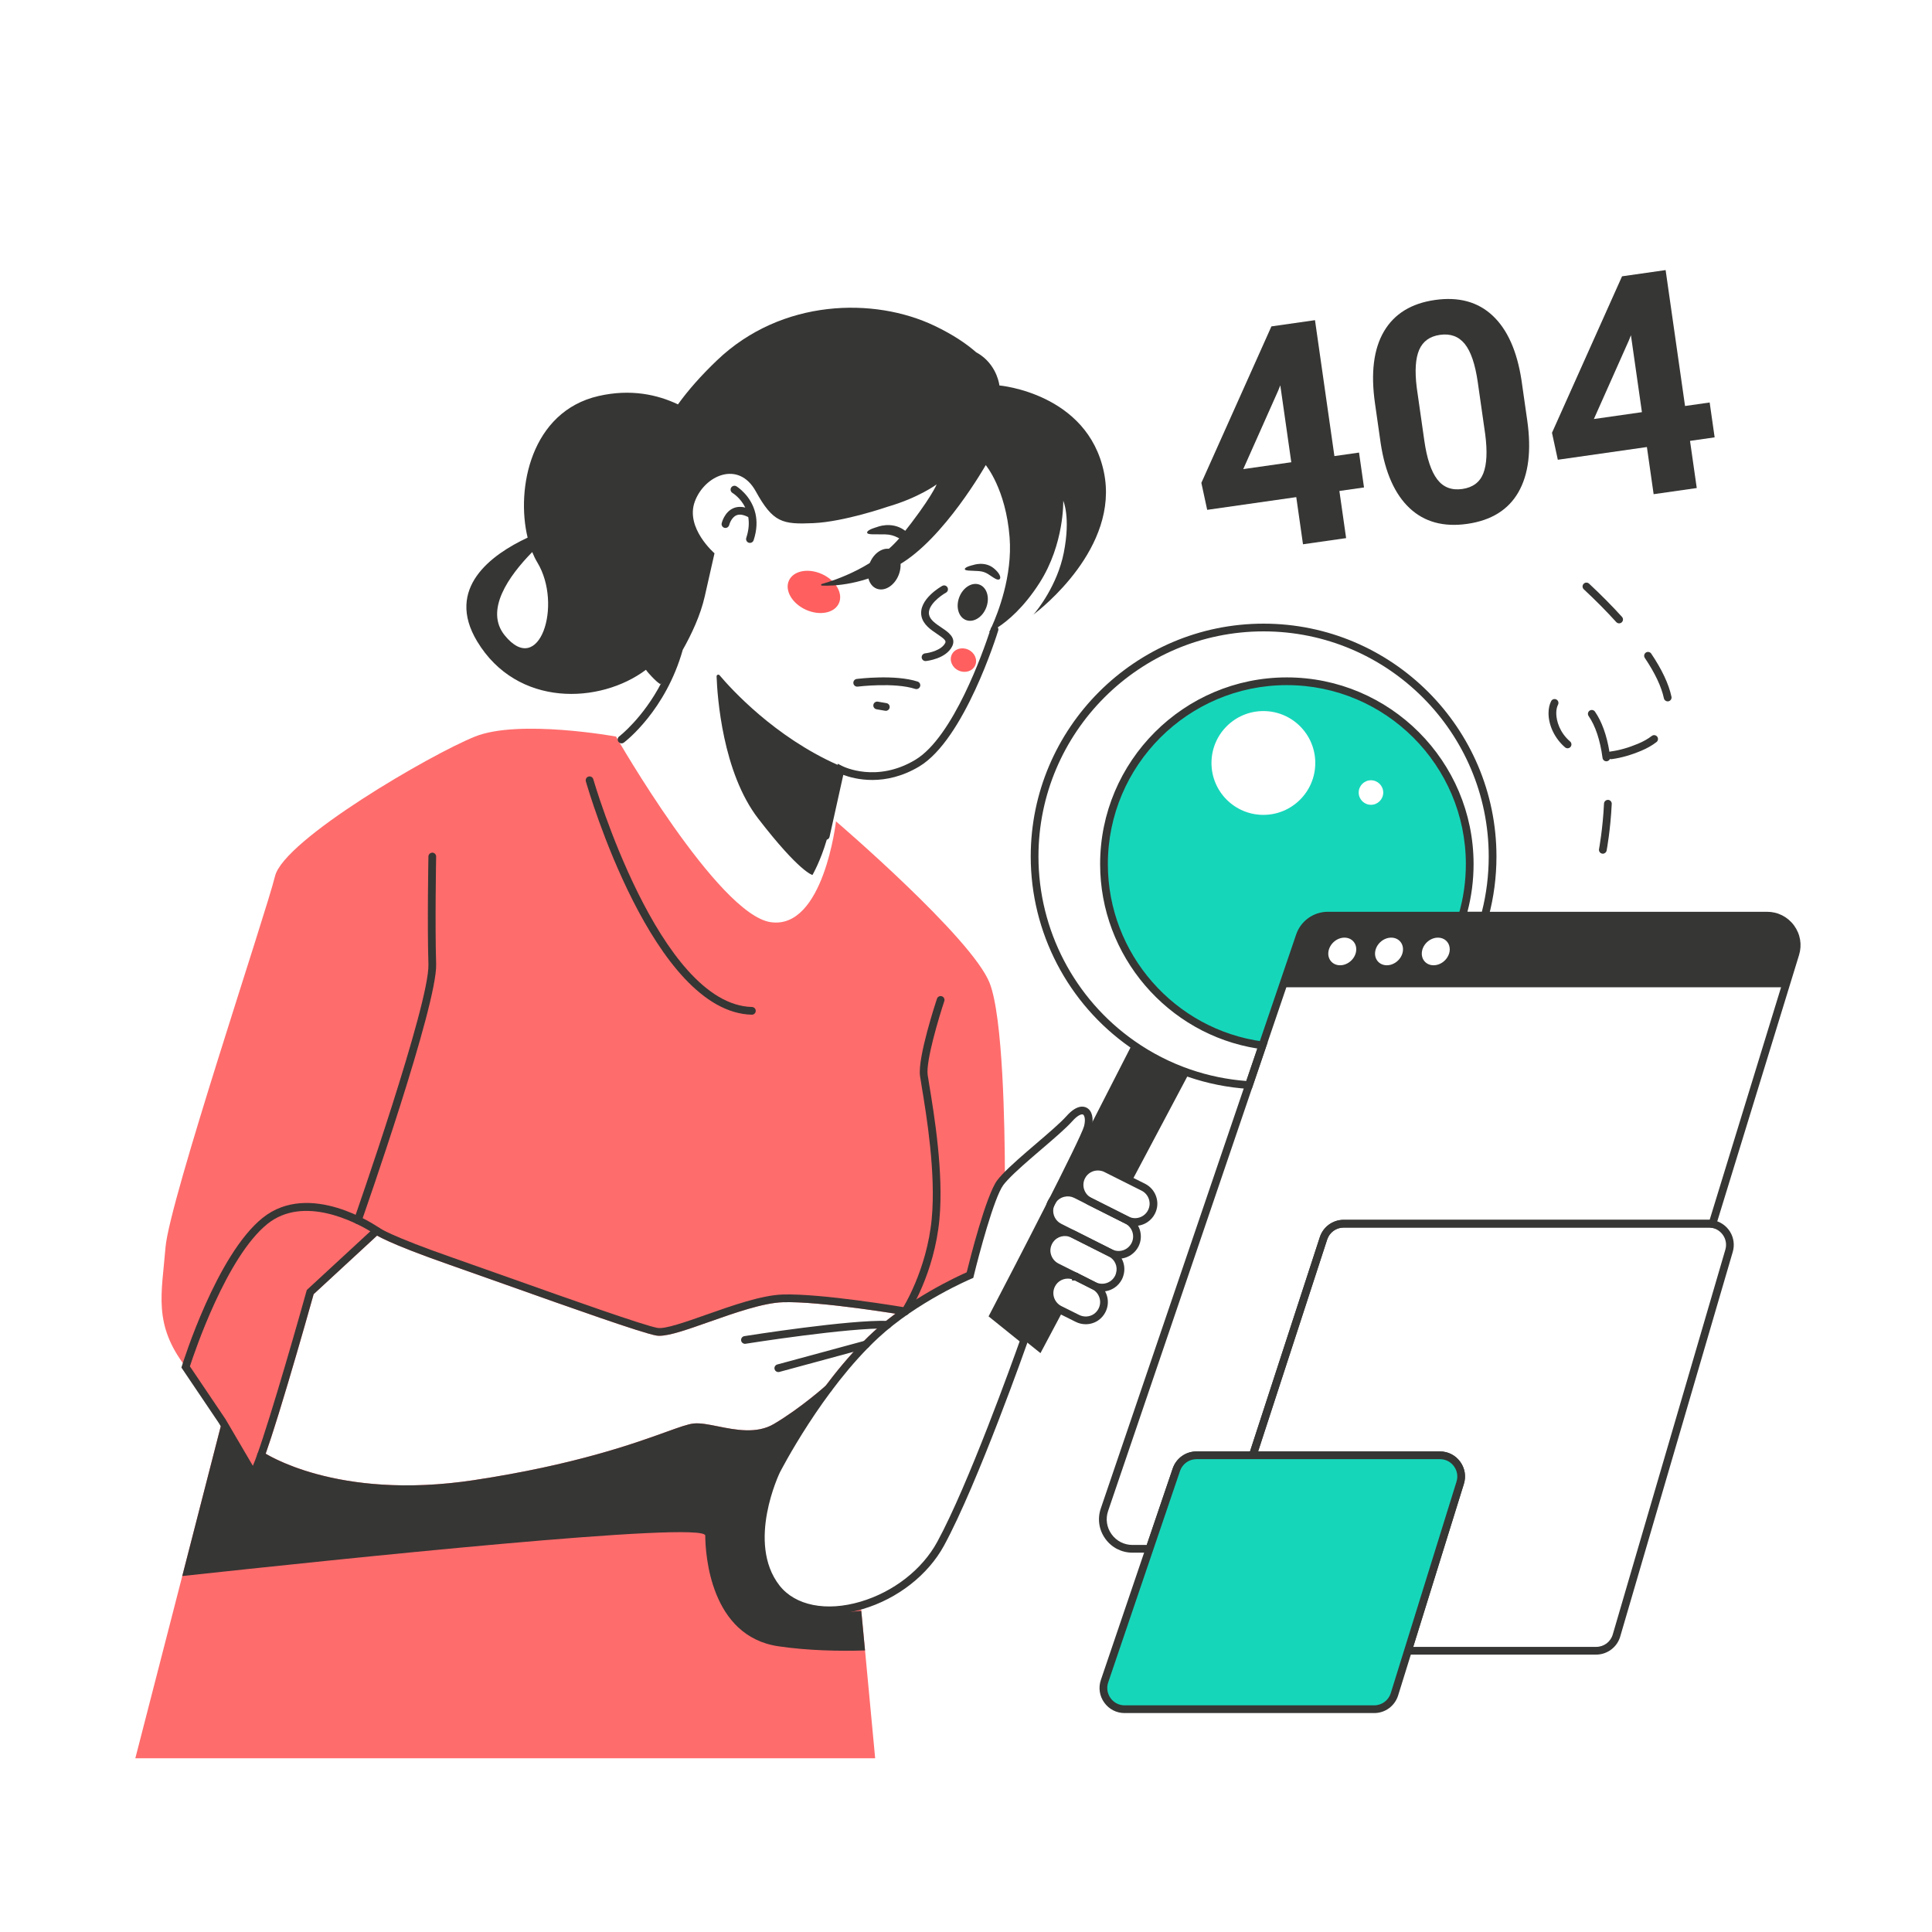 <?xml version="1.0" encoding="iso-8859-1"?>
<!-- Generator: Adobe Illustrator 25.0.0, SVG Export Plug-In . SVG Version: 6.00 Build 0)  -->
<svg version="1.1" xmlns="http://www.w3.org/2000/svg" xmlns:xlink="http://www.w3.org/1999/xlink" x="0px" y="0px" width="500px"
	 height="500px" viewBox="0 0 500 500" enable-background="new 0 0 500 500" xml:space="preserve">
<g id="Background">
</g>
<g id="Object">
	<g>
		<g>
			<path fill="#FF6C6C" d="M256.132,254.44c-4.56-11.72-39.78-41.88-39.78-41.88s-3.2,28.05-16.87,26.1
				c-13.68-1.95-40.06-48.04-40.06-48.04s-25.08-4.57-36.48,0c-11.39,4.55-49.5,26.71-51.77,36.14
				c-2.28,9.44-27.36,84.02-28.34,96.07c-0.97,12.05-3.25,19.86,5.22,30.93c8.47,11.07,9.43,14,9.43,14l-0.34,1.33l-9.97,38.79
				l-12.15,47.16h191.47l-2.62-27.9l-0.97-10.25l-0.09-0.93c0,0,0.07-0.17,0.2-0.5c-8.62,2.56-17.39,1.48-22.08-4.54
				c-9.11-11.73,0-30.29,0-30.29s10.91-21.49,25.78-35.22c10.37-9.58,24.32-15.42,24.32-15.42s4.78-19.75,7.81-23.88
				c0.32-0.43,0.73-0.92,1.23-1.44C260.042,291.38,259.572,263.28,256.132,254.44z M226.032,344.68
				c-4.54,4.19-8.73,9.13-12.36,13.96c-0.44,0.4-6.64,5.89-13.41,9.89c-4.43,2.63-9.98,1.51-14.43,0.62
				c-2.47-0.5-4.59-0.93-6.33-0.75c-1.46,0.15-3.71,0.96-7.12,2.19c-8.26,2.98-23.64,8.52-49.75,12.47
				c-32.06,4.84-50.3-4.72-53.87-6.85c1.25-3.53,3.06-9.18,5.75-18.22c3.15-10.56,6.15-21.23,6.66-23.06l16.42-15.16
				c1.58,0.91,6.2,3.16,18.84,7.58c4.16,1.46,9.25,3.27,14.62,5.17c16.47,5.86,35.15,12.49,38.78,13.11
				c0.25,0.05,0.53,0.07,0.83,0.07c2.67,0,7.22-1.61,12.84-3.59c6.55-2.31,13.98-4.93,19.1-5.09c7.79-0.26,23.23,2.03,29.14,2.96
				C229.782,341.43,227.852,343,226.032,344.68z"/>
			<path fill="#16D6BA" d="M333.032,176.31c-26.13,0-47.32,21.19-47.32,47.32c0,24.01,17.87,43.83,41.02,46.91l5.12-15.04
				l4.54-13.34c1.06-3.1,3.98-5.19,7.26-5.19h34.8c1.25-4.23,1.91-8.71,1.91-13.34C380.362,197.5,359.182,176.31,333.032,176.31z
				 M326.961,210.888c-7.419,0-13.433-6.014-13.433-13.433c0-7.419,6.014-13.433,13.433-13.433c7.419,0,13.433,6.014,13.433,13.433
				C340.394,204.874,334.38,210.888,326.961,210.888z M354.804,208.283c-1.754,0-3.175-1.422-3.175-3.175
				c0-1.753,1.422-3.175,3.175-3.175s3.175,1.422,3.175,3.175C357.979,206.861,356.557,208.283,354.804,208.283z"/>
			<path fill="#363634" d="M234.289,340.376c-0.187,0-0.376-0.052-0.545-0.162c-0.463-0.301-0.594-0.92-0.292-1.383
				c0.064-0.099,6.421-10.01,7.684-23.477c1.103-11.764-1.387-26.833-2.584-34.075c-0.197-1.195-0.355-2.152-0.45-2.814
				c-0.677-4.738,4.176-19.375,4.383-19.997c0.174-0.523,0.74-0.808,1.265-0.632c0.524,0.175,0.807,0.741,0.632,1.265
				c-1.368,4.104-4.807,15.534-4.301,19.081c0.093,0.652,0.249,1.594,0.443,2.771c1.21,7.325,3.729,22.566,2.602,34.587
				c-1.311,13.979-7.727,23.963-8,24.381C234.935,340.216,234.615,340.376,234.289,340.376z"/>
			<path fill="#363634" d="M214.612,417.748c-6.103,0-11.304-2.151-14.469-6.213c-9.386-12.086-0.492-30.564-0.108-31.345
				c0.116-0.229,11.169-21.821,26-35.514c9.311-8.602,21.61-14.284,24.145-15.404c0.774-3.141,4.98-19.83,7.857-23.752
				c0.378-0.509,0.82-1.026,1.315-1.542c2.105-2.265,5.55-5.216,8.882-8.069c3.211-2.75,6.244-5.348,7.782-7.073
				c2.594-2.904,4.377-2.597,5.209-2.157c1.411,0.748,1.9,2.757,1.277,5.245l0,0c-0.939,3.738-20.986,42.213-24.124,48.223
				l7.862,6.328l-0.234,0.667c-0.128,0.367-12.968,36.852-21.696,52.857c-4.142,7.604-11.997,13.743-21.013,16.42
				C220.289,417.312,217.359,417.748,214.612,417.748z M280.065,288.399c-0.434,0-1.303,0.362-2.557,1.767
				c-1.627,1.825-4.71,4.465-7.974,7.261c-3.29,2.817-6.691,5.73-8.73,7.924c-0.449,0.467-0.835,0.919-1.16,1.356
				c-2.385,3.25-6.324,18.08-7.641,23.519l-0.119,0.492l-0.467,0.195c-0.138,0.058-13.913,5.888-24.027,15.232
				c-14.562,13.446-25.459,34.725-25.567,34.938c-0.082,0.168-8.717,18.13-0.102,29.224c4.072,5.226,12.12,6.834,21.006,4.195
				c8.52-2.53,15.932-8.309,19.826-15.46c8.002-14.674,19.542-46.861,21.33-51.897l-8.038-6.47l0.38-0.728
				c6.504-12.439,23.554-45.402,24.336-48.511c0.434-1.733,0.102-2.792-0.274-2.991
				C280.236,288.417,280.161,288.399,280.065,288.399z M281.532,291.68h0.01H281.532z"/>
			<path fill="#363634" d="M307.733,277.72l-14.86,28.02l-6.61-3.32c-0.27-0.15-0.56-0.25-0.87-0.33c-2.13-0.6-4.47,0.37-5.51,2.44
				c-1.17,2.34-0.23,5.19,2.12,6.37l-3.55-1.78c-1.04-0.52-2.19-0.63-3.26-0.36c-1.05,0.25-2.02,0.87-2.69,1.78
				c-0.17,0.21-0.31,0.44-0.44,0.68c-0.12,0.24-0.22,0.49-0.29,0.75c-0.52,1.68-0.05,3.48,1.15,4.71c0.36,0.37,0.78,0.69,1.26,0.92
				l3.55,1.8c-2.15-1.08-4.68-0.4-6.02,1.5l-0.02,0.02c-0.12,0.18-0.24,0.38-0.34,0.58c-0.38,0.77-0.55,1.57-0.51,2.36v0.05
				c0.03,0.27,0.06,0.54,0.13,0.8c0.32,1.32,1.18,2.51,2.48,3.17l5.02,2.51c-0.35-0.17-0.7-0.29-1.06-0.37
				c-2.08-0.47-4.3,0.5-5.29,2.49c-1.19,2.35-0.25,5.2,2.1,6.39l0.56,0.28l0.27,0.13l-5.78,10.88l-4.21-3.38l-7.96-6.39l0.01-0.01
				c0,0,0.05-0.1,0.15-0.29l20.04-39.18l0.04-0.07l15.68-30.66C297.503,273.36,302.453,275.91,307.733,277.72z"/>
			<path fill="#363634" d="M323.943,281.856l-0.764-0.048c-5.396-0.34-10.703-1.397-15.772-3.143
				c-5.304-1.817-10.337-4.387-14.959-7.637c-16.089-11.276-25.695-29.732-25.695-49.368c0-33.228,27.032-60.26,60.26-60.26
				c33.233,0,60.27,27.033,60.27,60.26c0,5.303-0.685,10.541-2.034,15.569l-0.199,0.741h-7.936l0.379-1.283
				c1.24-4.197,1.869-8.59,1.869-13.057c0-25.541-20.784-46.32-46.33-46.32c-25.541,0-46.32,20.779-46.32,46.32
				c0,23.132,17.262,42.874,40.152,45.919l1.207,0.161L323.943,281.856z M327.012,163.4c-32.125,0-58.26,26.135-58.26,58.26
				c0,18.984,9.288,36.827,24.844,47.731c4.469,3.142,9.334,5.626,14.46,7.383c4.663,1.605,9.532,2.608,14.486,2.985l2.856-8.403
				c-23.28-3.697-40.687-24.001-40.687-47.726c0-26.644,21.676-48.32,48.32-48.32c26.649,0,48.33,21.676,48.33,48.32
				c0,4.206-0.535,8.351-1.592,12.34h3.739c1.176-4.632,1.772-9.442,1.772-14.31C385.282,189.535,359.143,163.4,327.012,163.4z"/>
			<path fill="#363634" d="M65.411,382.196c-0.399,0-0.764-0.214-0.973-0.581c-1.254-2.194-7.437-12.708-7.793-13.314l-9.695-14.375
				l0.142-0.458c0.363-1.168,9.019-28.732,20.843-38.257c12.167-9.801,29.382,1.979,30.109,2.486l1.021,0.711l-17.894,16.523
				c-0.512,1.828-3.508,12.495-6.66,23.06c-7.151,23.971-8.03,24.081-8.962,24.196C65.503,382.193,65.457,382.196,65.411,382.196z
				 M66.174,380.623h0.01H66.174z M49.146,353.607l9.206,13.653c0.057,0.096,4.963,8.438,7.085,12.087
				c2.461-5.542,9.58-29.801,13.885-45.228l0.077-0.273l16.442-15.183c-3.84-2.325-17.268-9.453-26.651-1.896
				C58.639,325.268,50.334,349.948,49.146,353.607z"/>
			<path fill="#363634" d="M104.951,386.441c-24.728,0.001-37.344-8.543-37.978-8.984c-0.453-0.315-0.564-0.938-0.25-1.391
				c0.314-0.453,0.938-0.567,1.391-0.251c0.184,0.127,18.767,12.649,54.518,7.246c26.114-3.946,41.493-9.491,49.754-12.471
				c3.404-1.227,5.652-2.038,7.117-2.189c1.734-0.177,3.861,0.25,6.326,0.744c4.456,0.896,10.001,2.011,14.436-0.61
				c6.99-4.131,13.372-9.857,13.436-9.915c0.41-0.371,1.042-0.338,1.412,0.073c0.37,0.41,0.337,1.042-0.073,1.412
				c-0.065,0.059-6.59,5.916-13.757,10.151c-5.097,3.012-11.057,1.812-15.847,0.85c-2.305-0.463-4.294-0.863-5.726-0.716
				c-1.222,0.126-3.497,0.947-6.645,2.082c-8.327,3.002-23.826,8.591-50.134,12.566
				C116.358,386.032,110.363,386.441,104.951,386.441z"/>
			<path fill="#363634" d="M170.667,345.697c-0.304,0-0.583-0.021-0.836-0.065c-3.633-0.626-22.301-7.255-38.771-13.104
				c-5.373-1.908-10.464-3.716-14.632-5.173c-16.459-5.753-19.312-7.84-19.583-8.059c-0.43-0.347-0.497-0.977-0.149-1.406
				c0.348-0.43,0.977-0.496,1.406-0.149c0.097,0.072,2.893,2.102,18.986,7.727c4.169,1.457,9.265,3.267,14.641,5.176
				c15.583,5.534,34.978,12.421,38.442,13.019c1.958,0.338,7.159-1.495,12.664-3.436c6.689-2.358,14.271-5.03,19.698-5.208
				c9.913-0.327,31.03,3.221,31.923,3.373c0.545,0.092,0.912,0.608,0.819,1.152s-0.608,0.914-1.152,0.819
				c-0.217-0.037-21.813-3.666-31.525-3.345c-5.119,0.168-12.546,2.786-19.099,5.095
				C177.884,344.091,173.329,345.696,170.667,345.697z"/>
			<path fill="#363634" d="M192.794,347.778c-0.483,0-0.908-0.351-0.987-0.843c-0.086-0.545,0.285-1.058,0.831-1.145
				c1.102-0.175,27.083-4.279,37.08-3.95c0.552,0.019,0.984,0.481,0.965,1.034c-0.019,0.551-0.452,0.983-1.034,0.965
				c-9.782-0.333-36.429,3.883-36.697,3.926C192.899,347.774,192.846,347.778,192.794,347.778z"/>
			<path fill="#363634" d="M201.425,355.091c-0.44,0-0.844-0.293-0.965-0.739c-0.145-0.533,0.17-1.083,0.704-1.227l22.673-6.148
				c0.535-0.14,1.083,0.171,1.227,0.704c0.145,0.533-0.17,1.083-0.704,1.227l-22.673,6.148
				C201.6,355.079,201.511,355.091,201.425,355.091z"/>
			<path fill="#363634" d="M92.615,316.782c-0.11,0-0.222-0.019-0.331-0.057c-0.521-0.183-0.795-0.753-0.612-1.274
				c0.195-0.556,19.518-55.744,19.202-65.861c-0.323-10.326-0.003-27.771,0-27.945c0.011-0.552,0.487-0.969,1.019-0.981
				c0.552,0.01,0.992,0.466,0.981,1.019c-0.003,0.175-0.322,17.569,0,27.846c0.327,10.486-18.512,64.3-19.314,66.585
				C93.415,316.524,93.028,316.782,92.615,316.782z"/>
			<path fill="#363634" d="M194.587,262.607c-0.009,0-0.018,0-0.026,0c-25.515-0.663-42.244-57.96-42.943-60.398
				c-0.152-0.531,0.155-1.085,0.686-1.237c0.531-0.152,1.085,0.155,1.237,0.686c0.167,0.583,17.016,58.326,41.072,58.951
				c0.552,0.014,0.988,0.473,0.974,1.025C195.572,262.177,195.127,262.607,194.587,262.607z"/>
			<path fill="#363634" d="M223.868,427.136c-6.696,0.204-14.782,0.051-22.448-1.084c-17.576-2.602-18.877-23.761-18.902-28.646
				c-0.026-3.903-95.02,6.122-135.35,10.471l9.974-38.786c3.393,4.949,7.831,11.454,8.163,12.027
				c0.548,0.944,1.377-2.206,2.245-3.252c0.855-1.046,6.326,1.518,11.862,3.801c5.535,2.27,20.088,4.987,35.712,3.763
				c15.637-1.237,55.622-13.188,61.795-15.548c6.186-2.36,16.606,2.207,21.019,0.727c4.26-1.416,16.849-12.168,17.627-12.831
				c-0.306,0.434-3.176,4.324-5.995,8.52c-2.985,4.451-10.51,19.132-10.51,19.132c-4.311,9.234-1.212,23.149,3.775,28.366
				c4.171,4.349,16.224,3.495,20.063,3.099L223.868,427.136z"/>
			<g>
				<path fill="#363634" d="M293.759,317.26c-0.883,0-1.767-0.204-2.58-0.617l-9.624-4.844c-2.829-1.43-3.978-4.892-2.564-7.719
					c1.227-2.454,4.031-3.697,6.675-2.951c0.404,0.1,0.772,0.242,1.093,0.426l9.593,4.807c1.373,0.698,2.392,1.882,2.874,3.338
					c0.484,1.46,0.37,3.016-0.322,4.381c-0.432,0.876-1.1,1.634-1.93,2.193C296.007,316.928,294.885,317.26,293.759,317.26z
					 M284.121,302.919c-1.395,0-2.7,0.773-3.341,2.056c-0.922,1.845-0.172,4.104,1.674,5.037l9.628,4.846
					c1.202,0.611,2.648,0.519,3.773-0.242c0.545-0.367,0.979-0.858,1.257-1.424l0.006-0.012c0.451-0.887,0.525-1.9,0.21-2.851
					c-0.315-0.952-0.982-1.727-1.876-2.181l-9.638-4.832c-0.208-0.117-0.408-0.192-0.66-0.255
					C284.81,302.965,284.463,302.919,284.121,302.919z"/>
				<path fill="#363634" d="M289.494,325.753c-0.883,0-1.769-0.204-2.584-0.614l-13.177-6.646c-0.545-0.257-1.068-0.637-1.53-1.116
					c-1.709-1.757-2.124-4.411-1.029-6.601c0.782-1.519,2.162-2.604,3.79-2.988c1.312-0.329,2.718-0.176,3.941,0.436l13.178,6.634
					c2.829,1.422,3.979,4.885,2.562,7.718l-0.003,0.006c-0.441,0.869-1.105,1.624-1.92,2.183
					C291.75,325.42,290.624,325.753,289.494,325.753z M281.103,319.982l6.706,3.371c1.213,0.612,2.664,0.52,3.787-0.241
					c0.533-0.365,0.971-0.862,1.261-1.432c0.923-1.849,0.172-4.106-1.673-5.034l-13.176-6.633c-0.805-0.402-1.695-0.499-2.573-0.28
					c-1.071,0.252-1.97,0.961-2.478,1.949c-0.709,1.419-0.438,3.153,0.682,4.304c0.296,0.308,0.623,0.546,0.974,0.712
					L281.103,319.982z M293.75,322.129h0.01H293.75z"/>
				<path fill="#363634" d="M285.223,334.235c-0.884,0-1.77-0.203-2.586-0.614l-4.393-2.221h-0.766l-0.003-0.386l-4.465-2.239
					c-1.515-0.772-2.611-2.169-3.011-3.836c-0.067-0.27-0.117-0.577-0.151-0.93l-0.004-0.146c-0.046-0.936,0.161-1.896,0.616-2.807
					c0.125-0.251,0.268-0.5,0.425-0.72l0.062-0.081c1.671-2.296,4.699-3.032,7.237-1.748l9.627,4.845
					c2.482,1.233,3.718,4.049,2.938,6.699c-0.088,0.333-0.208,0.657-0.367,0.989c-0.462,0.909-1.128,1.665-1.938,2.21
					C287.476,333.904,286.352,334.235,285.223,334.235z M279.47,329.779l4.068,2.057c1.211,0.61,2.661,0.518,3.785-0.242
					c0.538-0.362,0.962-0.845,1.263-1.437c0.096-0.202,0.172-0.409,0.23-0.628l0.009-0.032c0.512-1.719-0.292-3.551-1.91-4.355
					l-9.632-4.848c-1.675-0.849-3.674-0.348-4.755,1.187l-0.059,0.079c-0.081,0.123-0.154,0.257-0.221,0.392
					c-0.3,0.6-0.437,1.227-0.406,1.864c0.017,0.223,0.047,0.441,0.099,0.648c0.266,1.105,0.983,2.023,1.971,2.526l4.807,2.41h0.173
					l0.188,0.181L279.47,329.779z"/>
				<path fill="#363634" d="M280.984,342.709c-0.891,0-1.785-0.205-2.607-0.62l-4.603-2.295c-2.838-1.434-3.98-4.903-2.549-7.735
					c1.18-2.36,3.812-3.603,6.407-3.011c0.387,0.083,0.745,0.199,1.079,0.351h0.18l0.188,0.182l4.458,2.254
					c1.375,0.688,2.401,1.873,2.885,3.335c0.481,1.456,0.367,3.012-0.324,4.38c-0.428,0.868-1.088,1.625-1.911,2.19
					C283.224,342.384,282.106,342.709,280.984,342.709z M276.349,330.906c-1.399,0-2.696,0.772-3.336,2.052
					c-0.936,1.851-0.189,4.115,1.661,5.05l4.601,2.294c1.219,0.615,2.671,0.53,3.793-0.218c0.53-0.364,0.962-0.857,1.239-1.42
					l0.005-0.01c0.451-0.892,0.526-1.906,0.212-2.855c-0.315-0.954-0.985-1.727-1.884-2.176l-4.396-2.223h-0.766l-0.003-0.33
					c-0.087-0.025-0.178-0.048-0.273-0.069C276.916,330.937,276.63,330.906,276.349,330.906z"/>
			</g>
			<g>
				<path fill="#363634" d="M225.05,145.84c-1.067,2.801-0.241,5.716,1.846,6.511s4.643-0.83,5.711-3.631s0.241-5.716-1.846-6.511
					S226.117,143.04,225.05,145.84z"/>
				<path fill="#363634" d="M253.496,151.306c-1.929-0.735-4.276,0.721-5.24,3.252c-0.965,2.531-0.183,5.18,1.747,5.915
					c1.929,0.735,4.276-0.721,5.24-3.252C256.207,154.69,255.425,152.042,253.496,151.306z"/>
				<path fill="#363634" d="M243.652,162.418c-1.444-0.97-2.938-1.972-3.214-3.332c-0.489-2.412,2.995-4.937,4.379-5.706
					c0.482-0.268,0.657-0.876,0.389-1.359c-0.267-0.482-0.875-0.659-1.358-0.391c-0.256,0.141-6.251,3.513-5.371,7.853
					c0.439,2.165,2.446,3.513,4.059,4.595c1.788,1.2,2.374,1.728,2.096,2.299c-0.913,1.875-4.068,2.591-5.208,2.709
					c-0.549,0.057-0.949,0.547-0.893,1.096c0.053,0.515,0.486,0.898,0.993,0.898c0.033,0,0.067-0.001,0.101-0.005
					c0.212-0.021,5.215-0.56,6.804-3.824C247.52,165.015,245.375,163.575,243.652,162.418z"/>
				<path fill="#363634" d="M229.096,138.295c2.719,0.065,3.815,1.328,5.892,2.266s2.413-1.01-0.964-3.373
					c-3.377-2.364-7.081-0.777-7.081-0.777s-2.454,0.645-2.528,1.362C224.343,138.489,226.378,138.23,229.096,138.295z"/>
				<path fill="#363634" d="M257.219,147.095c-2.368-1.973-5.408-0.857-5.408-0.857s-1.971,0.421-2.105,0.981
					c-0.133,0.56,1.472,0.428,3.574,0.574c2.101,0.146,2.818,1.176,4.329,1.985C259.119,150.586,259.587,149.068,257.219,147.095z"
					/>
				<path fill="#363634" d="M237.475,176.39c-5.826-1.898-15.351-0.73-15.754-0.68c-0.548,0.069-0.936,0.569-0.867,1.117
					c0.068,0.548,0.573,0.935,1.117,0.868c0.095-0.013,9.484-1.162,14.885,0.597c0.103,0.034,0.207,0.05,0.31,0.05
					c0.421,0,0.813-0.269,0.951-0.691C238.288,177.125,238,176.561,237.475,176.39z"/>
				<path fill="#363634" d="M229.419,181.972l-2.234-0.383c-0.543-0.091-1.061,0.273-1.155,0.817
					c-0.093,0.544,0.272,1.062,0.817,1.155l2.234,0.383c0.057,0.01,0.114,0.014,0.17,0.014c0.479,0,0.901-0.344,0.985-0.831
					C230.33,182.582,229.964,182.065,229.419,181.972z"/>
			</g>
			
				<ellipse transform="matrix(0.415 -0.91 0.91 0.415 -16.239 281.261)" fill="#FF5F5F" cx="210.635" cy="153.26" rx="5.061" ry="7.101"/>
			
				<ellipse transform="matrix(0.415 -0.91 0.91 0.415 -9.672 326.794)" fill="#FF5F5F" cx="249.333" cy="170.92" rx="2.978" ry="3.334"/>
			<g>
				<path fill="#363634" d="M189.795,131.523c-2.321,0.995-2.996,3.77-3.023,3.887c-0.125,0.536,0.207,1.071,0.742,1.199
					c0.078,0.019,0.155,0.027,0.232,0.027c0.451,0,0.861-0.309,0.972-0.766c0.005-0.019,0.482-1.923,1.873-2.513
					c0.804-0.34,1.84-0.165,3.06,0.47c0.251,1.505,0.176,3.282-0.514,5.364c-0.174,0.524,0.11,1.09,0.634,1.264
					c0.104,0.035,0.211,0.051,0.315,0.051c0.419,0,0.81-0.266,0.949-0.686c0.886-2.673,0.907-4.953,0.486-6.85
					c-0.007-0.036-0.015-0.071-0.026-0.106c-1.087-4.673-4.857-6.98-4.911-7.012c-0.472-0.28-1.083-0.125-1.367,0.348
					c-0.283,0.473-0.128,1.086,0.344,1.371c0.144,0.087,2.116,1.316,3.316,3.793C191.76,131.073,190.728,131.124,189.795,131.523z"
					/>
				<path fill="#363634" d="M267.46,159.046c-0.076,0.057-0.129,0.096-0.129,0.096C267.229,159.278,267.293,159.229,267.46,159.046z
					"/>
				<path fill="#363634" d="M285.687,122.178c-4.269-20.46-27.042-22.422-27.042-22.422s-0.481-4.676-4.685-7.748
					c-0.451-0.329-0.891-0.597-1.322-0.829c-2.464-2.17-5.926-4.546-10.789-6.868c-15.594-7.449-39.572-7.035-56.283,8.935
					c-4.179,3.993-7.506,7.783-10.11,11.406c-5.317-2.53-12.243-4.073-20.568-2.162c-17.422,3.999-21.422,23.868-18.339,36.648
					c-9.401,4.396-21.356,13.078-13.065,26.842c10.355,17.19,31.87,16.234,43.685,7.357c0.221,0.322,0.482,0.648,0.785,0.985
					c2.206,2.459,2.945,2.722,2.945,2.722s0.105-0.135,0.286-0.377c-4.733,9.132-10.848,13.853-10.934,13.919
					c-0.44,0.333-0.528,0.959-0.195,1.4c0.197,0.26,0.496,0.397,0.799,0.397c0.209,0,0.421-0.065,0.601-0.201
					c0.478-0.36,10.825-8.322,15.24-24.006c2.267-4.01,4.585-8.934,5.686-13.802c2.531-11.183,2.531-11.183,2.531-11.183
					s-7.582-6.524-5.114-13.341c2.468-6.816,11.318-10.813,15.791-2.708c4.473,8.105,6.886,8.598,14.874,8.247
					c7.988-0.35,19.178-4.222,19.178-4.222l0.005-0.005c8.057-2.316,12.765-5.805,12.765-5.805s-1.46,3.692-9.143,13.301
					c-6.343,7.933-17.07,11.488-20.618,12.487c-0.227,0.064-0.188,0.396,0.047,0.406c2.948,0.132,10.871-0.117,20.016-5.41
					c11.605-6.717,22.395-25.775,22.395-25.775s5.194,6.146,6.176,18.683c0.783,9.993-3.049,19.658-4.637,23.171
					c-0.096,0.106-0.176,0.229-0.22,0.374c-0.005,0.016-0.041,0.133-0.103,0.325c-0.213,0.448-0.342,0.696-0.342,0.696
					s0.055-0.023,0.134-0.059c-1.611,4.883-9.399,27.159-19.198,33.062c-10.02,6.035-18.574,1.817-18.932,1.635l-1.153-0.592
					l-0.062,0.278c-16.327-7.271-27.539-19.622-30.542-23.18c-0.27-0.32-0.791-0.125-0.776,0.293
					c0.189,5.166,1.514,24.795,10.787,36.817c10.75,13.936,14.027,14.571,14.027,14.571s2.064-3.533,3.703-9.134
					c0.347-0.095,0.633-0.364,0.716-0.739l3.557-16.032c2.908,1.094,10.806,3.156,19.706-2.204
					c11.617-6.998,20.036-34.003,20.388-35.149c0.089-0.289,0.031-0.58-0.117-0.818c2.474-1.614,6.659-5.018,10.81-11.513
					c6.472-10.126,6.136-21.261,6.136-21.261s1.964,4.22,0.14,13.452c-1.656,8.379-6.848,14.908-7.849,16.005
					C269.191,157.744,289.778,141.782,285.687,122.178z M130.633,164.447c-5.29-6.499,1.05-15.396,7.106-21.577
					c0.394,0.97,0.831,1.875,1.32,2.684C145.697,156.532,139.57,175.426,130.633,164.447z"/>
			</g>
			<path fill="#363634" d="M298.208,401.83h-5.116c-2.834,0-5.404-1.32-7.052-3.622c-1.645-2.297-2.065-5.148-1.155-7.821
				l50.56-148.55c1.2-3.51,4.498-5.868,8.207-5.868h113.66c2.779,0,5.319,1.282,6.969,3.518c1.648,2.232,2.124,5.034,1.307,7.687
				l-21.716,70.723l-0.86-0.139c-0.279-0.045-0.54-0.067-0.8-0.067h-94.47c-1.946,0-3.662,1.243-4.27,3.092l-18.524,56.848h-15.306
				c-1.922,0-3.631,1.227-4.253,3.052L298.208,401.83z M343.652,237.97c-2.854,0-5.391,1.814-6.313,4.514l-50.56,148.549
				c-0.7,2.055-0.376,4.246,0.888,6.012c1.267,1.771,3.245,2.786,5.425,2.786h3.684l6.72-19.792
				c0.898-2.638,3.369-4.409,6.147-4.409h13.854l18.076-55.47c0.879-2.674,3.359-4.47,6.17-4.47h94.47
				c0.082,0,0.163,0.001,0.244,0.004l21.22-69.109c0.629-2.04,0.263-4.194-1.004-5.91c-1.269-1.72-3.223-2.706-5.36-2.706H343.652z"
				/>
			<path fill="#363634" d="M457.312,236.97h-113.66c-3.28,0-6.2,2.09-7.26,5.19l-4.54,13.34h130.13l2.65-8.62
				C466.152,241.95,462.462,236.97,457.312,236.97z M350.952,246.24c-0.31,1.97-2.16,3.57-4.14,3.57c-1.97,0-3.32-1.6-3.01-3.57
				c0.32-1.98,2.17-3.58,4.14-3.58C349.922,242.66,351.262,244.26,350.952,246.24z M363.052,246.24c-0.31,1.97-2.17,3.57-4.14,3.57
				c-1.97,0-3.32-1.6-3.01-3.57c0.31-1.98,2.17-3.58,4.14-3.58C362.022,242.66,363.362,244.26,363.052,246.24z M375.152,246.24
				c-0.22,1.37-1.18,2.56-2.41,3.16c-0.54,0.26-1.13,0.41-1.73,0.41c-1.98,0-3.32-1.6-3.01-3.57c0.31-1.98,2.17-3.58,4.14-3.58
				c1.63,0,2.83,1.09,3.02,2.58C375.212,245.56,375.202,245.89,375.152,246.24z"/>
			<path fill="#363634" d="M413.083,428.21h-50.058l13.913-44.757c0.429-1.376,0.185-2.832-0.67-3.994
				c-0.855-1.163-2.173-1.829-3.615-1.829h-49.807l18.727-57.47c0.88-2.675,3.359-4.47,6.171-4.47h94.47
				c0.365,0,0.731,0.03,1.119,0.093c1.821,0.319,3.417,1.403,4.394,2.976c0.969,1.562,1.227,3.47,0.708,5.234l-29.129,99.558
				C418.506,426.293,415.948,428.21,413.083,428.21z M365.741,426.21h47.342c2.012,0,3.74-1.293,4.3-3.219l29.131-99.563
				c0.364-1.236,0.191-2.52-0.488-3.614c-0.676-1.09-1.779-1.84-3.026-2.059c-0.268-0.043-0.53-0.065-0.787-0.065h-94.47
				c-1.946,0-3.662,1.243-4.271,3.093l-17.872,54.847h47.052c2.085,0,3.989,0.963,5.226,2.644s1.589,3.785,0.969,5.774
				L365.741,426.21z"/>
			<path fill="#16D6BA" d="M377.893,383.75l-5.31,17.08l-8.2,26.38l-3.5,11.27c-0.72,2.29-2.84,3.86-5.24,3.86h-64.59
				c-3.76,0-6.4-3.7-5.2-7.25l11.64-34.26l6.95-20.47c0.76-2.23,2.85-3.73,5.2-3.73h63.01
				C376.353,376.63,378.993,380.22,377.893,383.75z"/>
			<path fill="#363634" d="M355.643,443.34h-64.59c-2.115,0-4.036-0.986-5.27-2.706c-1.236-1.722-1.556-3.859-0.878-5.864
				l18.59-54.731c0.899-2.638,3.369-4.409,6.147-4.409h63.01c2.085,0,3.989,0.963,5.226,2.644c1.236,1.68,1.589,3.784,0.97,5.773
				l-17.01,54.729C360.979,441.507,358.491,443.34,355.643,443.34z M309.643,377.63c-1.922,0-3.631,1.227-4.254,3.053L286.8,435.412
				c-0.468,1.385-0.247,2.864,0.609,4.056c0.854,1.19,2.182,1.872,3.645,1.872h64.59c1.969,0,3.692-1.27,4.286-3.16l17.01-54.728
				c0.429-1.376,0.184-2.832-0.671-3.994c-0.855-1.163-2.173-1.829-3.615-1.829H309.643z"/>
		</g>
		<g>
			<path fill="#363634" d="M345.343,118.035l6.372-0.91l1.289,9.026l-6.372,0.91l1.743,12.203l-11.159,1.594l-1.743-12.203
				l-23.053,3.292l-1.508-6.978l18.132-40.499l11.275-1.611L345.343,118.035z M321.75,121.405l12.434-1.776l-2.844-19.912
				l-0.551,1.384L321.75,121.405z"/>
			<path fill="#363634" d="M395.244,108.773c1.114,7.8,0.357,13.996-2.271,18.587c-2.627,4.591-7.043,7.331-13.247,8.217
				c-6.127,0.875-11.101-0.482-14.925-4.075c-3.822-3.59-6.312-9.165-7.471-16.721l-1.483-10.382
				c-1.125-7.877-0.351-14.088,2.323-18.634c2.673-4.545,7.073-7.256,13.2-8.131c6.126-0.875,11.101,0.476,14.922,4.055
				c3.821,3.579,6.31,9.146,7.469,16.702L395.244,108.773z M382.453,98.953c-0.668-4.68-1.792-7.994-3.371-9.946
				c-1.578-1.95-3.72-2.733-6.423-2.347c-2.625,0.375-4.418,1.667-5.376,3.874c-0.959,2.208-1.168,5.476-0.628,9.805l1.961,13.727
				c0.657,4.602,1.77,7.932,3.337,9.989s3.729,2.89,6.483,2.496c2.729-0.39,4.544-1.744,5.449-4.062
				c0.903-2.318,1.065-5.691,0.485-10.12L382.453,98.953z"/>
			<path fill="#363634" d="M436.087,105.073l6.372-0.91l1.289,9.026l-6.372,0.91l1.743,12.203l-11.159,1.594l-1.743-12.203
				l-23.053,3.293l-1.509-6.979l18.132-40.499l11.275-1.611L436.087,105.073z M412.494,108.443l12.434-1.776l-2.844-19.912
				l-0.551,1.384L412.494,108.443z"/>
		</g>
		<path fill="#363634" d="M414.811,220.936c-0.062,0-0.124-0.005-0.187-0.018c-0.542-0.102-0.899-0.625-0.797-1.168
			c0.01-0.052,0.979-5.252,1.291-11.793c0.026-0.552,0.51-0.956,1.046-0.952c0.552,0.026,0.978,0.495,0.952,1.046
			c-0.318,6.688-1.283,11.853-1.324,12.07C415.702,220.602,415.282,220.936,414.811,220.936z M415.725,197.02
			c-0.493,0-0.922-0.365-0.99-0.867c-0.619-4.625-1.832-8.274-3.604-10.846c-0.313-0.455-0.199-1.077,0.256-1.391
			c0.455-0.314,1.077-0.2,1.391,0.256c1.778,2.579,3.036,6.076,3.746,10.408c0.099-0.05,0.208-0.085,0.324-0.1
			c2.207-0.288,4.598-0.968,7.108-2.019c1.37-0.574,2.552-1.245,3.515-1.997c0.435-0.339,1.063-0.262,1.404,0.173
			c0.339,0.436,0.262,1.064-0.173,1.404c-1.103,0.86-2.44,1.622-3.973,2.264c-2.674,1.12-5.238,1.846-7.622,2.158
			c-0.161,0.02-0.318,0.002-0.461-0.048c-0.134,0.312-0.425,0.548-0.786,0.596C415.814,197.017,415.77,197.02,415.725,197.02z
			 M405.687,193.653c-0.23,0-0.461-0.079-0.65-0.241c-2.639-2.262-4.278-5.648-4.278-8.837c0-1.173,0.233-2.25,0.674-3.116
			c0.25-0.493,0.853-0.691,1.345-0.438c0.492,0.25,0.688,0.853,0.438,1.345c-0.299,0.586-0.457,1.351-0.457,2.209
			c0,2.055,0.94,5.057,3.58,7.319c0.419,0.359,0.468,0.991,0.108,1.41C406.249,193.535,405.969,193.653,405.687,193.653z
			 M431.595,181.517c-0.462,0-0.876-0.321-0.977-0.791c-0.646-3.023-2.308-6.54-4.94-10.452c-0.309-0.458-0.187-1.08,0.271-1.388
			c0.457-0.309,1.08-0.187,1.388,0.271c2.776,4.125,4.538,7.876,5.237,11.15c0.115,0.54-0.229,1.072-0.769,1.187
			C431.734,181.51,431.664,181.517,431.595,181.517z M419.028,161.32c-0.273,0-0.544-0.111-0.742-0.329
			c-2.509-2.771-5.334-5.625-8.399-8.481c-0.404-0.376-0.426-1.009-0.05-1.413c0.376-0.405,1.01-0.426,1.413-0.05
			c3.106,2.895,5.972,5.789,8.518,8.601c0.371,0.41,0.339,1.042-0.07,1.413C419.507,161.234,419.267,161.32,419.028,161.32z"/>
	</g>
</g>
</svg>
